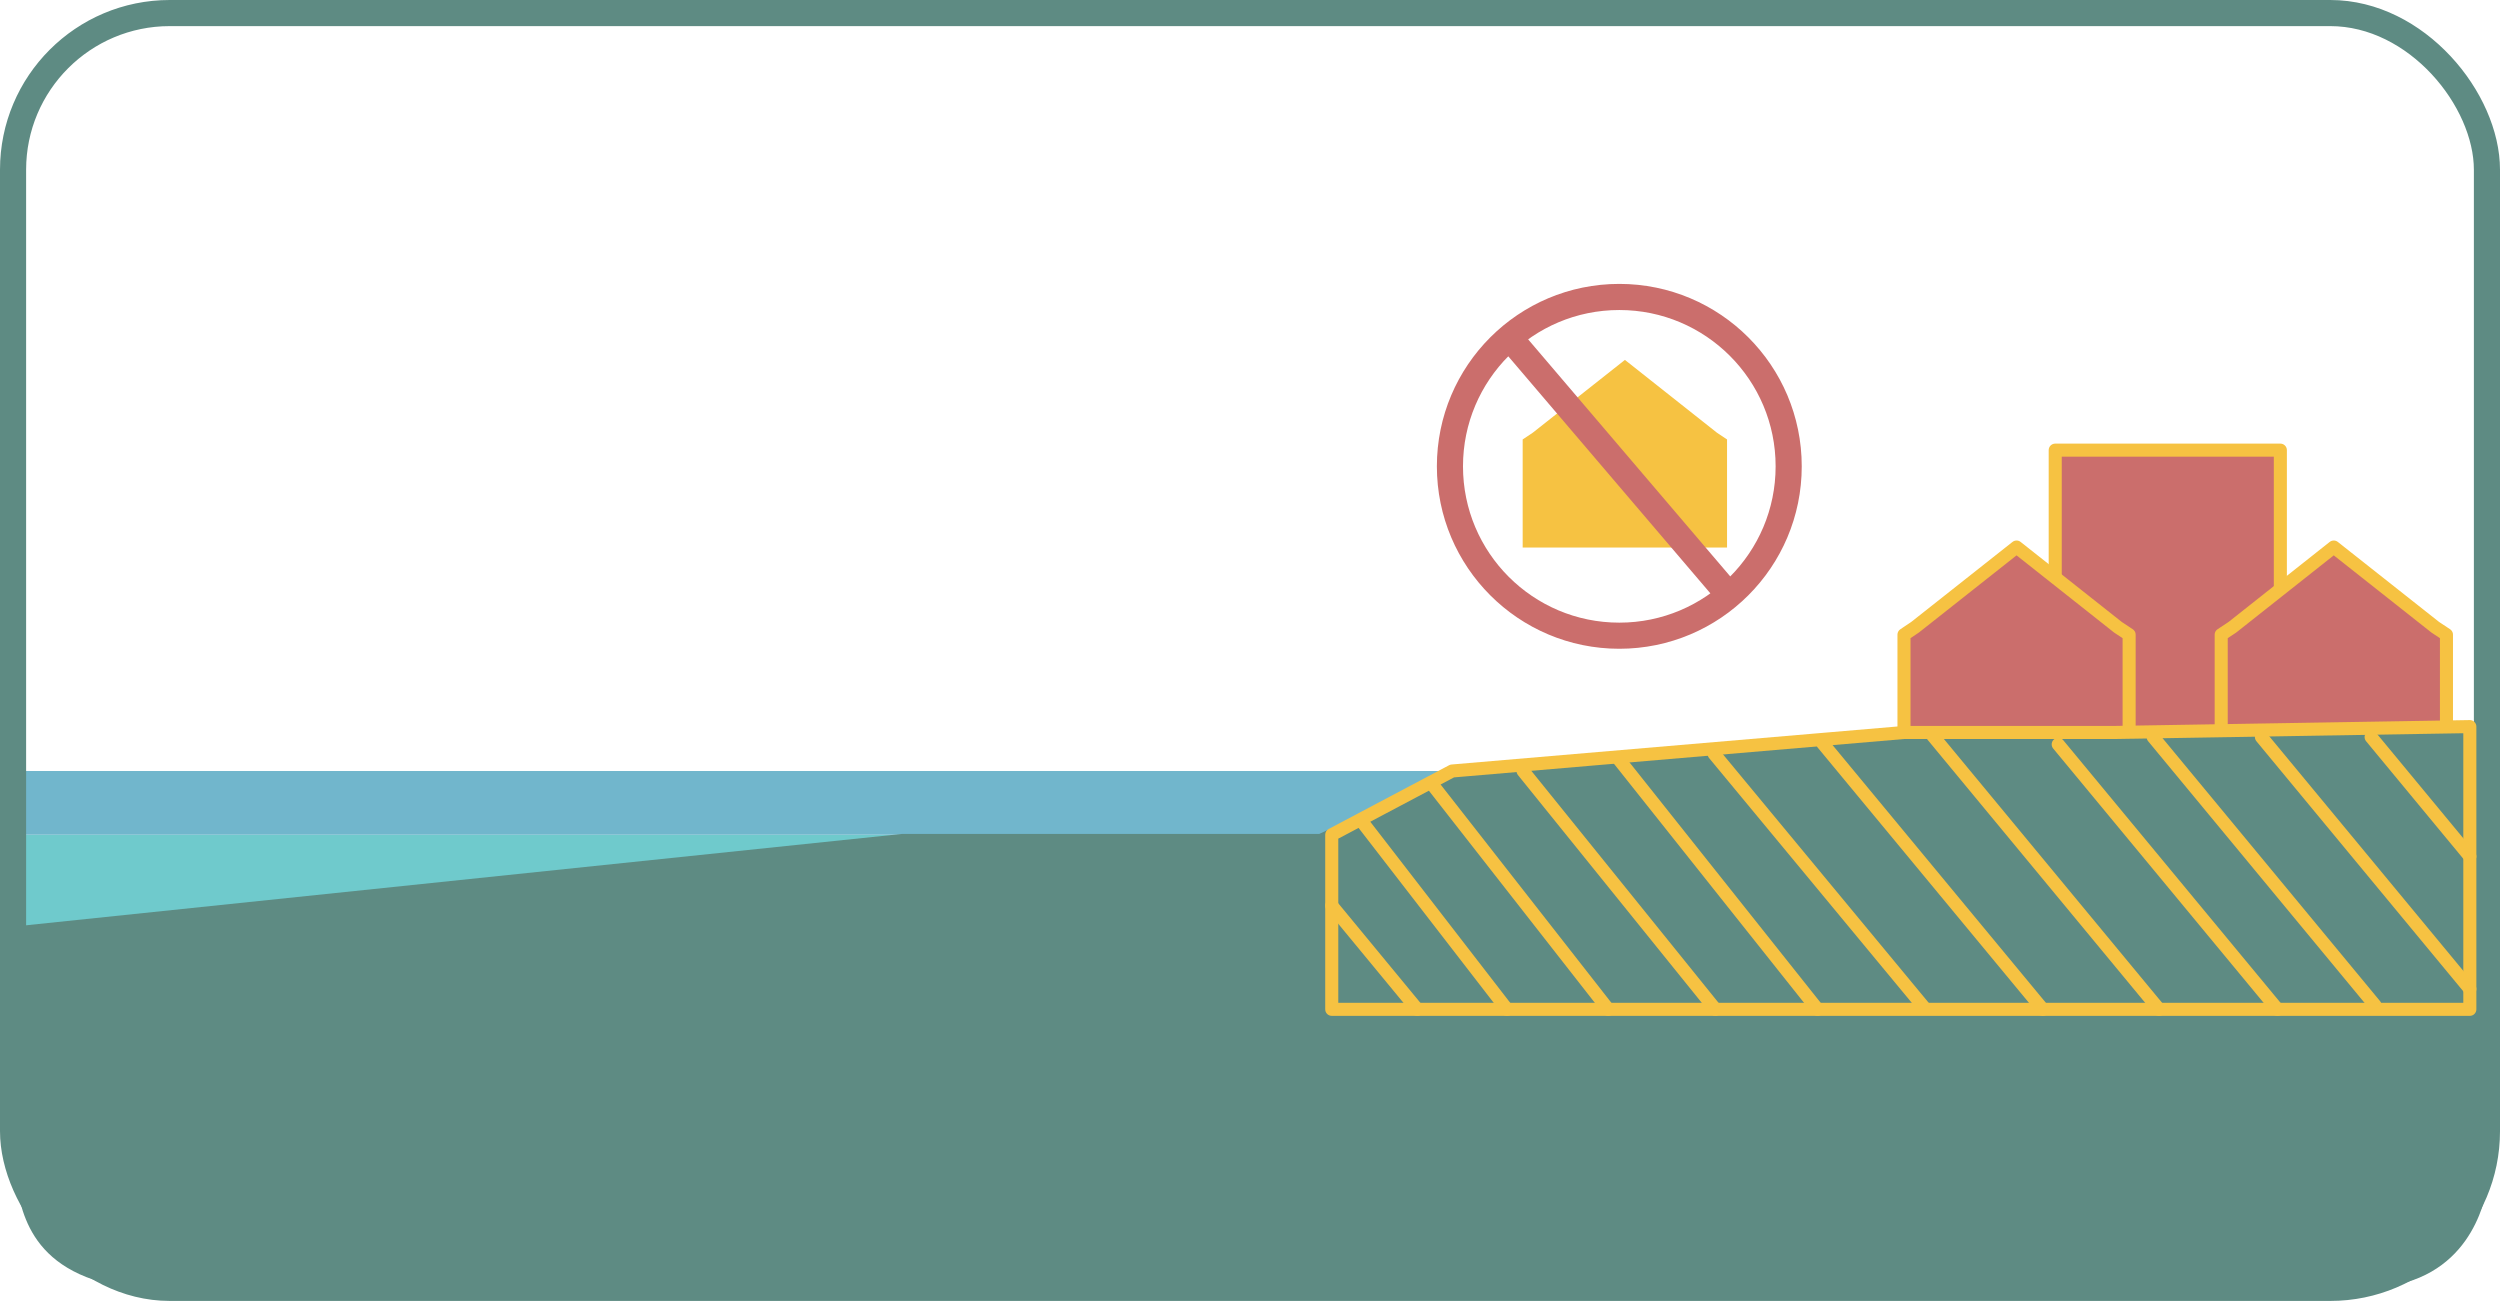 <?xml version="1.0" encoding="UTF-8"?><svg id="Layer_2" xmlns="http://www.w3.org/2000/svg" viewBox="0 0 191.44 99.62"><defs><style>.cls-1{fill:#cb6e6c;}.cls-1,.cls-2{stroke:#f6c242;stroke-linecap:round;stroke-linejoin:round;}.cls-2,.cls-3,.cls-4{fill:none;}.cls-5{fill:#f6c242;}.cls-6{fill:#6fcacc;}.cls-7{fill:#5e8b83;}.cls-8{fill:#71b6cc;}.cls-3{stroke:#cb6e6c;}.cls-3,.cls-4{stroke-miterlimit:10;stroke-width:2px;}.cls-4{stroke:#5e8b83;}</style></defs><g id="water"><rect class="cls-6" x="1.43" y="63.92" width="119.26" height="10.85"/><rect class="cls-8" x="1.36" y="59.04" width="154.42" height="4.88"/></g><g id="transition_layer"><rect class="cls-1" x="157.38" y="34.47" width="17.24" height="22.45"/><polygon class="cls-1" points="186.48 48.03 178.71 41.89 170.95 48.03 170.09 48.6 170.09 57.73 187.34 57.73 187.34 48.6 186.48 48.03"/><polygon class="cls-1" points="162.18 48.03 154.42 41.89 146.65 48.03 145.8 48.6 145.8 57.73 163.04 57.73 163.04 48.6 162.18 48.03"/></g><g id="section"><path class="cls-7" d="M190.52,55.64h-40.59l-38.72,3.4-10.19,4.82h-31.97L1.08,70.95l-.15,15.54,.15,3.41c.55,2.36,.77,7.52,8.72,8.72H181.8c7.27-.48,8.43-6.51,8.72-7.85V55.64Z"/></g><g id="frames"><rect class="cls-4" x="1" y="1" width="189.44" height="97.62" rx="12" ry="12"/><polygon class="cls-2" points="111.2 59.04 101.98 63.92 101.98 77.29 189.13 77.29 189.13 55.64 161.84 56.09 145.8 56.09 111.2 59.04"/><line class="cls-2" x1="104.31" y1="62.94" x2="115.4" y2="77.29"/><line class="cls-2" x1="109.85" y1="60.29" x2="123.15" y2="77.29"/><line class="cls-2" x1="116.63" y1="59.04" x2="131.36" y2="77.29"/><line class="cls-2" x1="124" y1="58.2" x2="139.18" y2="77.29"/><line class="cls-2" x1="131.26" y1="57.73" x2="147.4" y2="77.22"/><line class="cls-2" x1="101.98" y1="69.35" x2="108.53" y2="77.29"/><line class="cls-2" x1="139.57" y1="56.92" x2="156.43" y2="77.29"/><line class="cls-2" x1="148" y1="56.34" x2="165.33" y2="77.29"/><line class="cls-2" x1="157.61" y1="57" x2="174.4" y2="77.29"/><line class="cls-2" x1="164.88" y1="56.44" x2="181.87" y2="76.98"/><line class="cls-2" x1="173.17" y1="56.44" x2="189.13" y2="75.73"/><line class="cls-2" x1="181.57" y1="56.44" x2="189.13" y2="65.58"/></g><g id="text"><g><polygon class="cls-5" points="131.47 33.13 124.43 27.56 117.38 33.13 116.6 33.65 116.6 41.93 132.25 41.93 132.25 33.65 131.47 33.13"/><circle class="cls-3" cx="124" cy="35.71" r="12.97"/><line class="cls-3" x1="115" y1="25.16" x2="132.41" y2="45.58"/></g></g></svg>